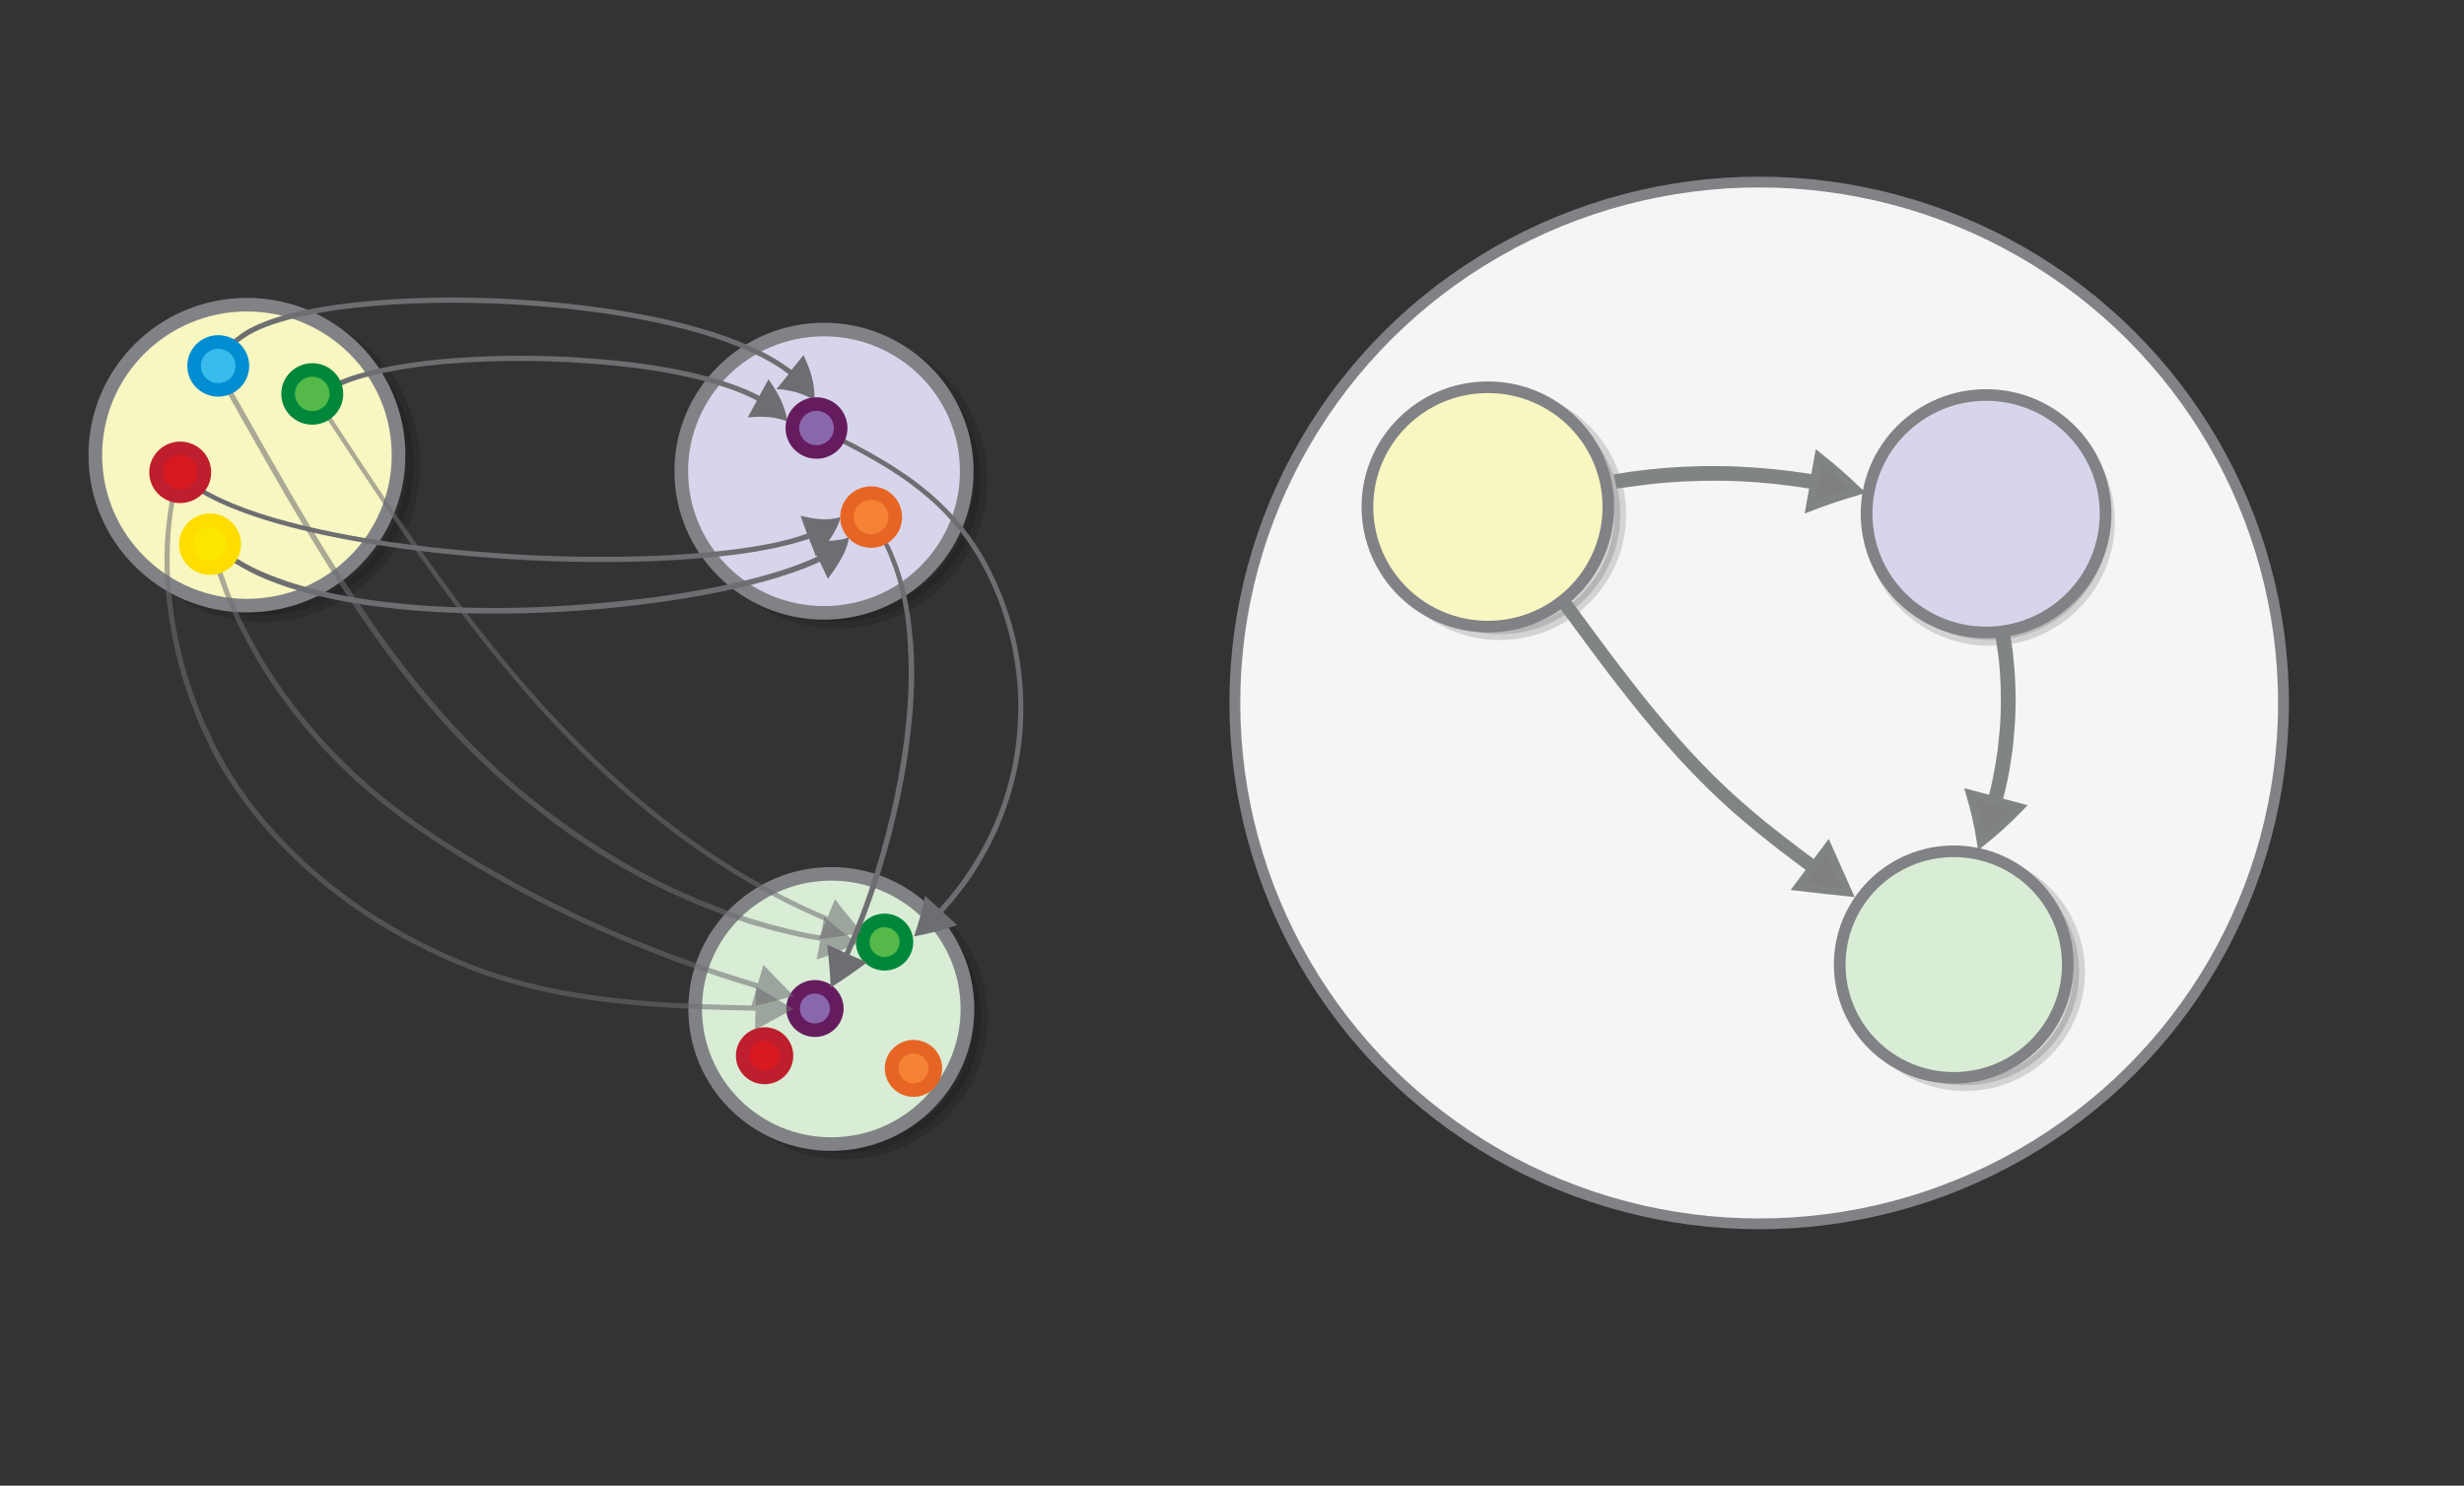 <svg xmlns:ns="&amp;#38;ns_ai;" xmlns="http://www.w3.org/2000/svg" viewBox="0 0 595.3 359"><rect x="0" y="0" width="595.3" height="359" fill="#333333" stroke="none"/><switch transform="matrix(.55 0 0 .546 -19.433 49.653)"><g ns:extraneous="self"><circle stroke-miterlimit="10" cx="150.4" cy="114.7" r="66.6" opacity=".14" stroke="#000" stroke-width="6"/><circle stroke-miterlimit="10" cx="143.8" cy="110.5" r="66.6" fill="#f8f6c1" stroke="#808285" stroke-width="6"/><circle stroke-miterlimit="10" cx="403.4" cy="121.5" r="62.7" opacity=".14" stroke="#000" stroke-width="6"/><circle stroke-miterlimit="10" cx="397.3" cy="117.6" r="62.7" fill="#d6d5eb" stroke="#808285" stroke-width="6"/><path d="M178.5 83.6s.1-.1.4-.3c.3-.2.7-.6 1.3-.9 1.2-.8 3.1-1.8 5.5-2.9 5-2.2 12.5-4.4 21.8-6.2 9.3-1.8 20.3-3.1 32.1-3.8 11.8-.7 24.5-.9 37.1-.5 12.6.4 25.2 1.4 37 2.8 11.7 1.5 22.6 3.6 31.7 6.1 9.1 2.5 16.5 5.3 21.3 7.9.7.4 1.1.6 1.1.6l-4 7.4c2.8-.3 5.7-.4 8.6-.2 2.9.2 5.8.8 8.8 2-.4-3.2-1.5-6.5-2.9-9.6-1.4-3.1-3.4-6.2-5.4-9.1l-4 7.4s-.4-.2-1.1-.6c-5-2.6-12.5-5.5-21.7-8s-20.2-4.6-32-6.1-24.5-2.5-37.3-2.9c-25.4-.8-50.9.8-69.7 4.4-9.4 1.8-17.1 4-22.3 6.3-2.6 1.2-4.6 2.3-5.8 3.1-.7.4-1.1.8-1.5 1-.3.2-.5.4-.5.4z" fill="#6d6e71"/><path d="M127.3 69s13.3-8.9 13.7-9.2c.4-.3.9-.8 1.7-1.2 1.5-1.1 3.9-2.5 7.1-3.9 6.4-2.8 16.2-5.6 28.2-7.6 24-4 56.7-5.2 89.2-2.9 16.3 1.1 32.4 3.1 47.4 5.8 15 2.8 28.7 6.3 40.2 10.6 11.4 4.2 20.3 9 25.9 13.3.2.1.4.3.6.4l.1.1c.1 0 .1.1.1.1l.1.1.1.1-5.3 6.6 2.1.1c.7.1 1.4.1 2.1.3 1.5.2 2.8.5 4.2.9 2.8.8 5.5 1.9 8.3 3.6.1-3.2-.2-6.6-1.1-10-.4-1.7-.9-3.4-1.6-5-.3-.8-.7-1.7-1-2.5l-1.1-2.5-5.3 6.6-.1-.1-.1-.1-.1-.1-.1-.1c-.2-.1-.4-.3-.7-.4-5.8-4.4-14.9-9.4-26.5-13.6-11.5-4.2-25.5-7.9-40.6-10.6-15.1-2.8-31.4-4.7-47.6-5.9-32.6-2.3-65.4-1.1-89.7 2.9-12.1 2-22.1 4.8-28.7 7.8-3.4 1.5-5.8 2.9-7.4 4.1-.8.5-1.4 1.1-1.8 1.4-.4.3-13.7 9.3-13.7 9.3zM126.4 148.5s.8.8 2.3 2.4c.8.7 1.8 1.6 3 2.6 1.2.9 2.6 2.1 4.3 3.2 3.3 2.3 7.5 4.7 12.5 7.1 5 2.3 10.9 4.5 17.4 6.5 13.1 3.9 28.7 6.8 45.5 8.4 16.8 1.7 34.9 2.2 53 1.8 18.1-.4 36.1-1.8 52.9-3.9 16.8-2.1 32.4-4.9 45.6-8.1 13.2-3.2 23.9-6.9 31.2-10.2.5-.2.9-.4 1.2-.6l.1-.1 3.6 7.6c2.1-2.8 4.1-5.7 5.8-8.8 1.7-3.1 3.1-6.3 3.4-9.6-.8.3-1.5.6-2.2.8-.8.1-1.5.4-2.2.4-.7.1-1.5.2-2.2.3-.7.1-1.5.1-2.2.1-2.9 0-5.8-.2-8.7-.6l3.6 7.6s-.1 0-.1.1c-.3.1-.7.3-1.2.5-7.1 3.3-17.7 6.9-30.8 10.1-13.1 3.2-28.6 6-45.3 8-16.7 2-34.6 3.4-52.7 3.9-17.9.4-36-.1-52.7-1.8-16.8-1.6-32.2-4.4-45.1-8.3-6.4-1.9-12.2-4.1-17.1-6.3-5-2.3-9-4.7-12.2-6.9-1.6-1.1-2.9-2.2-4.2-3.1-1.2-.9-2.1-1.8-2.8-2.6-1.5-1.5-2.2-2.3-2.2-2.3z" fill="#6d6e71"/><circle stroke-miterlimit="10" cx="406.4" cy="359.4" r="59.8" opacity=".14" stroke="#000" stroke-width="6"/><circle stroke-miterlimit="10" cx="400.5" cy="355.6" r="59.8" fill="#d9ecd5" stroke="#808285" stroke-width="6"/><circle stroke-miterlimit="10" cx="371.2" cy="376.3" r="9.6" fill="#d71920" stroke="#be1e2d" stroke-width="6"/><circle stroke-miterlimit="10" cx="436.6" cy="381.9" r="9.6" fill="#f58235" stroke="#e76524" stroke-width="6"/><circle stroke-miterlimit="10" cx="393.3" cy="355.4" r="9.6" fill="#8967ac" stroke="#651c5f" stroke-width="6"/><circle stroke-miterlimit="10" cx="423.9" cy="326" r="9.6" fill="#54b948" stroke="#00873a" stroke-width="6"/><path d="M119.9 124.9s.9.7 2.8 1.8c1.8 1.1 4.5 2.7 8.1 4.4 7.1 3.4 17.7 7.4 30.8 10.9 13.1 3.5 28.4 6.6 45.1 9.1 16.7 2.5 34.5 4.3 52.4 5.4 35.8 2.3 71.8 1.5 98.6-1.9 13.3-1.7 24.4-4.2 31.9-6.7.5-.2.9-.3 1.2-.4l.1-.1 2.8 7.9c2.4-2.6 4.7-5.3 6.6-8.2 1.9-2.9 3.6-6.1 4.2-9.2-.8.2-1.5.4-2.3.6-.8.1-1.5.2-2.3.3-.7 0-1.5.1-2.2.1-.7 0-1.5-.1-2.2-.1-2.9-.2-5.8-.8-8.5-1.5l2.8 7.9s-.1 0-.1.1c-.3.1-.7.2-1.2.4-7.3 2.6-18.2 5-31.5 6.6-26.5 3.4-62.4 4.2-98.2 1.9-17.9-1.1-35.7-2.9-52.2-5.3s-31.9-5.5-44.9-9c-12.9-3.4-23.3-7.4-30.3-10.8-3.5-1.7-6.1-3.2-7.9-4.2-1.8-1.1-2.6-1.8-2.6-1.8zM423.2 149.1s.3.7.9 2c.3.7.7 1.4 1.1 2.3.4.9.8 2 1.3 3.3 2 4.9 4.3 12.1 5.8 21.1.2 1.1.4 2.3.6 3.4.2 1.1.3 2.3.4 3.6.1 1.2.4 2.5.4 3.7.1 1.2.2 2.6.3 3.9.1 1.3.2 2.6.2 3.9.1 1.3.1 2.7.2 4.1 0 1.4.1 2.8.1 4.2 0 1.4.1 2.8 0 4.2 0 1.4-.1 2.8-.1 4.3-.1 1.5-.1 2.9-.2 4.4-.1 2.9-.4 5.9-.6 8.9-.6 6-1.2 12-2.2 18-3.6 24.1-10.3 47.6-16.4 64.7-3.1 8.6-6 15.6-8.1 20.5-.1.3-.2.5-.3.7-.1.1-.1.1-.1.2l-.1.1-7.7-3.4c.7 6.2 1.3 12.5 1.5 18.9 5.4-3.4 10.7-7.1 16-11.1l-7.7-3.4s0-.1.1-.1c0-.1.1-.1.1-.2.1-.2.2-.4.3-.7 2.1-4.9 5.1-12 8.2-20.6 6.2-17.3 12.9-40.9 16.6-65.1.9-6.1 1.6-12.2 2.2-18.2.2-3 .5-6 .6-9 .1-1.5.1-2.9.2-4.4 0-1.5.1-2.9.1-4.4.1-1.5 0-2.8 0-4.3 0-1.4-.1-2.8-.1-4.2-.1-1.4-.1-2.8-.2-4.1-.1-1.4-.1-2.7-.3-4-.2-1.3-.2-2.6-.4-3.9-.1-1.3-.3-2.6-.4-3.8-.1-1.2-.3-2.5-.5-3.6-.2-1.2-.4-2.3-.6-3.5-1.6-9.1-3.9-16.5-6-21.5-.5-1.2-.9-2.4-1.4-3.4-.4-.9-.8-1.8-1.2-2.4-.7-1.3-.9-2-.9-2z" fill="#6d6e71"/><path d="M404.9 105s.9.4 2.6 1.3c1.7.9 4.1 2.2 7.2 3.9 3.1 1.8 6.8 3.8 10.9 6.4 2.1 1.3 4.2 2.8 6.5 4.3 1.1.8 2.3 1.6 3.4 2.5 1.2.9 2.3 1.8 3.5 2.7 4.7 3.7 9.6 8.2 14.1 13.3 4.5 5.2 8.8 11.1 12.5 17.6 7.4 13.1 12.9 28.4 15.4 44.3 2.6 15.8 2 32.2-.9 46.9-3 14.7-8.4 27.9-14.4 38.4-3 5.3-6 9.8-8.9 13.8-1.4 2-2.9 3.7-4.2 5.4-.7.9-1.3 1.6-2 2.3-.7.7-1.2 1.5-1.8 2.1-.2.2-.4.4-.6.7 0 .1-.1.1-.1.1l-.1.1-.1.1-6.2-5.7c-1.1 6-2.8 12-4.9 18 6.3-1.2 12.7-2.8 19-5l-6.2-5.7.1-.1.1-.1.1-.1c.1-.2.4-.4.6-.7l1.8-2.1c.7-.7 1.3-1.5 2-2.3 1.3-1.7 2.8-3.5 4.3-5.5 3-3.9 6.1-8.7 9-14 6.1-10.6 11.5-24 14.6-39 3.1-15 3.6-31.6 1-47.7-2.5-16.1-8.1-31.7-15.6-45.1-3.8-6.6-8.1-12.7-12.8-18-4.7-5.3-9.6-9.8-14.4-13.6-1.2-.9-2.4-1.9-3.6-2.8-1.2-.9-2.3-1.7-3.5-2.5-2.3-1.5-4.5-3.1-6.6-4.4-4.2-2.6-7.9-4.7-11.1-6.5-3.1-1.7-5.5-3.1-7.3-3.9-1.7-.9-2.6-1.4-2.6-1.4z" fill="#6d6e71"/><path d="M175.8 89.6s2.8 4.4 7.9 12.1c5 7.7 12.2 18.7 20.9 31.7 8.8 13.1 19.3 28.2 31 43.9 5.9 7.9 12.1 15.9 18.6 23.9 6.6 8 13.3 16 20.4 23.8 14.1 15.5 29.2 30.2 44.4 42.7.9.8 1.9 1.6 2.8 2.3.9.8 1.9 1.5 2.8 2.3 1.9 1.5 3.8 3 5.6 4.4 1.9 1.4 3.8 2.8 5.6 4.2.9.7 1.8 1.4 2.8 2 .9.7 1.9 1.3 2.8 2 1.8 1.3 3.6 2.6 5.5 3.8l5.4 3.6c1.8 1.2 3.5 2.3 5.3 3.4 1.8 1.1 3.5 2.1 5.2 3.1 13.6 8.1 25.5 13.7 33.9 17.4.9.4 1.5.7 1.5.7l-3.3 7.8 4.9-.6 2.4-.3 2.4-.4c3.2-.5 6.4-1 9.5-1.5-2-2.5-4.1-5-6.1-7.4l-1.5-1.8c-.5-.6-.9-1.2-1.5-1.9l-2.8-3.8-3.3 7.8s-.5-.2-1.5-.7c-8.4-3.6-20.2-9.2-33.6-17.2-1.7-1-3.4-2-5.1-3.1-1.8-1-3.4-2.3-5.3-3.4-1.8-1.2-3.6-2.3-5.4-3.5-1.8-1.2-3.6-2.5-5.5-3.8-.9-.7-1.8-1.3-2.8-2-.9-.7-1.8-1.4-2.8-2-1.8-1.4-3.7-2.8-5.6-4.2-1.8-1.5-3.7-2.9-5.6-4.4-.9-.7-1.9-1.5-2.8-2.3-.9-.8-1.9-1.5-2.8-2.3-15.1-12.5-30.1-27.1-44.2-42.5-7.1-7.7-13.8-15.7-20.3-23.7-6.5-7.9-12.7-16-18.6-23.8-11.7-15.8-22.1-30.9-30.9-43.8-8.8-13.1-15.9-24-20.9-31.7-5-7.7-7.9-12.1-7.9-12.1z" fill="#6d6e71" opacity=".56"/><path d="M131.7 76.7s3 5.3 8.2 14.7c5.3 9.3 12.6 22.7 21.8 38.5 9.2 15.8 20.2 34.2 33 53.2 6.5 9.5 13.4 19 20.9 28.5 7.5 9.4 15.5 18.7 24.1 27.5 8.6 8.8 17.6 17.1 26.9 24.7 2.3 1.9 4.7 3.7 7.1 5.6 1.2.9 2.3 1.8 3.5 2.8 1.2.9 2.4 1.8 3.6 2.6 2.4 1.8 4.7 3.5 7.1 5.1l7.2 4.8c2.3 1.6 4.8 3.1 7.2 4.5 1.2.7 2.4 1.5 3.6 2.2.6.4 1.2.7 1.8 1.1.6.4 1.2.7 1.8 1 4.8 2.7 9.5 5.4 14.3 7.7 2.3 1.2 4.7 2.4 7 3.4s4.6 2.1 6.9 3.1c1.1.5 2.3 1 3.4 1.5 1.1.4 2.3.9 3.4 1.3 2.2.9 4.4 1.8 6.6 2.6.5.2 1.1.4 1.6.7.5.2 1.1.4 1.6.6 1.1.4 2.1.7 3.1 1.1 2.1.7 4.1 1.4 6.1 2.1.9.4 2 .6 3 .9.9.3 2 .6 2.9.8 1.9.6 3.8 1.1 5.5 1.6 7.2 1.8 13.6 3.4 18.9 4.2 1.1.2 1.8.3 1.8.3l-1.5 8.3 4.6-1.6c1.5-.6 3.1-1.2 4.6-1.8 3-1.2 6-2.5 8.9-3.7-2.6-1.9-5.1-3.9-7.6-5.8-1.2-.9-2.5-1.9-3.6-2.9l-3.6-3.1-1.5 8.3s-.7-.1-1.8-.3c-5.3-.8-11.5-2.3-18.7-4.2-1.8-.5-3.6-1-5.5-1.6-.9-.3-1.9-.6-2.8-.8-.9-.3-2-.5-2.9-.9-2-.7-4-1.4-6.1-2-1-.4-2-.7-3.1-1.1-.5-.2-1.1-.4-1.6-.6-.5-.2-1-.4-1.6-.7-2.1-.8-4.3-1.7-6.5-2.6-1.1-.4-2.2-.9-3.4-1.3-1.1-.5-2.2-1-3.4-1.5-2.3-1-4.5-2-6.9-3.1-2.3-1.1-4.6-2.3-6.9-3.4-4.7-2.3-9.3-5-14.1-7.6-.6-.4-1.2-.7-1.8-1-.6-.4-1.2-.7-1.8-1.1-1.2-.7-2.4-1.5-3.6-2.2-2.4-1.5-4.8-2.9-7.1-4.5s-4.7-3.2-7.1-4.8c-2.4-1.6-4.7-3.4-7.1-5.1-1.2-.9-2.4-1.8-3.6-2.6-1.2-.9-2.3-1.8-3.5-2.7-2.3-1.8-4.7-3.6-7-5.5-9.3-7.6-18.2-15.9-26.7-24.6-8.5-8.8-16.4-17.9-23.8-27.3-7.4-9.4-14.4-19-20.8-28.4-12.8-18.9-23.8-37.2-33-53-9.1-15.8-16.6-29.2-21.8-38.5-5.3-9.3-8.2-14.7-8.2-14.7z" fill="#6d6e71" opacity=".56"/><path d="M129.9 160.3s.4 1.2 1.2 3.5c.4 1.2.8 2.6 1.5 4.2.3.8.7 1.7.9 2.6.4.9.7 1.9 1.2 3 .9 2 1.8 4.4 2.9 6.9.6 1.2 1.2 2.5 1.8 3.9.7 1.3 1.3 2.6 2 4.1 2.8 5.5 6.2 11.7 10.2 18.2 8.2 13 19.1 27.2 32.6 40.8 13.5 13.6 29.8 26 47 37 8.5 5.5 17.4 10.7 26.1 15.6 4.4 2.5 8.8 4.7 13.1 7.1 4.4 2.3 8.7 4.4 13 6.5 2.1 1 4.3 2.1 6.4 3.1 2.1 1 4.2 2 6.3 2.9 4.2 1.9 8.3 3.7 12.3 5.4 8 3.4 15.8 6.4 22.9 9.2 14.3 5.3 26.4 9.2 34.9 11.8.9.3 1.5.4 1.5.4l-2.4 8.1c3.1-.7 6.3-1.5 9.4-2.3l9.3-2.4-6.7-6.9-6.6-6.9-2.4 8.1s-.6-.1-1.5-.4c-8.5-2.6-20.6-6.4-34.8-11.7-7.1-2.7-14.8-5.7-22.8-9.1-4-1.7-8.1-3.5-12.3-5.4-2-.9-4.2-2-6.3-2.9-2.1-.9-4.2-2-6.3-3.1-4.3-2-8.6-4.2-12.9-6.5-4.3-2.3-8.7-4.6-13.1-7.1-8.7-4.9-17.4-10-26-15.5-17.1-10.9-33.2-23.3-46.6-36.8-13.4-13.4-24.2-27.6-32.3-40.4-4-6.4-7.4-12.5-10.1-18-.7-1.4-1.3-2.7-2-4-.6-1.3-1.2-2.6-1.7-3.8-1.1-2.4-2-4.7-2.8-6.7-.4-1-.8-2-1.1-2.9-.4-.9-.7-1.8-.9-2.6-.6-1.6-1-3-1.5-4.1-.7-2.3-1.2-3.4-1.2-3.4z" fill="#6d6e71" opacity=".56"/><path d="M110.4 128.1s-.3 1.6-.8 4.6c-.3 1.5-.5 3.4-.8 5.5-.1 1.1-.3 2.3-.4 3.5-.1 1.2-.2 2.6-.4 4-.4 5.6-.7 12.5-.1 20.3.4 7.9 1.5 16.7 3.4 26.2s4.7 19.6 8.7 30c.9 2.6 2 5.2 3.1 7.8.5 1.3 1.2 2.6 1.8 3.9l1.8 3.9c.3.7.7 1.3.9 2 .4.7.7 1.3 1 2l2.1 3.9c1.4 2.6 3 5.2 4.6 7.7 6.4 10.2 14.1 20.1 22.9 29.3 8.8 9.2 18.5 17.7 28.9 25.4 10.4 7.7 21.4 14.4 32.7 20.1 11.3 5.8 22.8 10.6 34.4 14.3 11.5 3.6 22.9 6.3 33.8 8.1 10.9 1.8 21.3 2.9 30.9 3.7 19.3 1.5 35.3 1.8 46.5 2 1.2 0 1.8.1 1.8.1l-.2 8.5 16.8-9.3-16.4-9.9-.2 8.5s-.7 0-1.8-.1c-11.2-.3-27.2-.6-46.4-2-9.6-.8-19.9-1.9-30.7-3.7-10.8-1.8-22.1-4.4-33.5-8-11.4-3.6-22.8-8.5-34-14.1-11.2-5.8-22.1-12.4-32.4-20-10.3-7.6-19.9-16-28.5-25.1-8.6-9.1-16.3-18.9-22.6-29-1.5-2.6-3.2-5-4.5-7.7l-2.1-3.9c-.4-.7-.7-1.2-1-1.9-.3-.7-.6-1.3-.9-2l-1.8-3.9-1.8-3.9c-1.1-2.6-2.2-5.1-3.1-7.7-3.9-10.2-6.7-20.2-8.6-29.6-1.9-9.3-2.9-18.1-3.4-25.8-.5-7.7-.2-14.5.1-20.1.1-1.4.2-2.7.3-3.9.1-1.2.3-2.4.4-3.4.3-2.1.5-3.9.8-5.4.5-2.9.8-4.5.8-4.5z" fill="#6d6e71" opacity=".56"/><circle stroke-miterlimit="10" cx="127.6" cy="149.9" r="10.6" fill="#fce600" stroke="#fd0" stroke-width="6"/><circle stroke-miterlimit="10" cx="131.2" cy="71" r="10.6" fill="#39bced" stroke="#008dd2" stroke-width="6"/><circle stroke-miterlimit="10" cx="172.5" cy="83.4" r="10.6" fill="#54b948" stroke="#00873a" stroke-width="6"/><circle stroke-miterlimit="10" cx="114.5" cy="118.1" r="10.6" fill="#d71920" stroke="#be1e2d" stroke-width="6"/><circle stroke-miterlimit="10" cx="394" cy="98.5" r="10.6" fill="#8967ac" stroke="#651c5f" stroke-width="6"/><circle stroke-miterlimit="10" cx="418" cy="137.9" r="10.6" fill="#f58235" stroke="#e76524" stroke-width="6"/></g></switch><switch transform="matrix(.471 0 0 .468 286.894 82.952)"><g ns:extraneous="self"><circle stroke-miterlimit="10" cx="293.247" cy="185.715" r="268.956" fill="#f5f5f5" stroke="#808285" stroke-width="5.561"/><circle stroke-miterlimit="10" cx="160.2" cy="88.4" r="61.8" opacity=".14" stroke="#000" stroke-width="6"/><circle stroke-miterlimit="10" cx="411.4" cy="91.9" r="61.3" opacity=".14" stroke="#000" stroke-width="6"/><circle stroke-miterlimit="10" cx="398.869" cy="324.6" r="58.5" opacity=".14" stroke="#000" stroke-width="6"/><circle stroke-miterlimit="10" cx="393.069" cy="320.8" r="58.5" fill="#d9ecd5" stroke="#808285" stroke-width="6"/><path d="M221.844 72.65s1.6-.2 4.4-.6c2.8-.4 6.8-.9 11.6-1.5 9.6-1.1 22.5-1.8 35.4-1.7 12.9.1 25.8 1.2 35.3 2.5 4.8.6 8.8 1.3 11.6 1.7.4.1.7.1.9.1h.3l-2 11.4c7.9-3.1 16.1-5.8 24.5-8.3-6.3-6.1-13-12-20.1-17.7l-2 11.4h-.3c-.2 0-.5-.1-1-.2-2.8-.4-6.8-1.1-11.7-1.7-9.7-1.2-22.7-2.4-35.7-2.5-13-.2-26 .6-35.8 1.7-4.9.6-8.9 1-11.7 1.5-2.8.4-4.4.7-4.4.7z" fill="#808082" stroke-width="4.259" stroke-miterlimit="10" stroke="#818485"/><path d="M404.4 146.7s.4 1.4 1.2 3.8c.8 2.4 1.7 6 2.9 10.2 2.2 8.5 4.2 20 5.2 31.7.3 2.9.4 5.8.5 8.7.1 2.9.1 5.7.2 8.5-.1 2.7-.1 5.4-.2 7.9-.2 2.5-.2 4.9-.4 7.1-.2 2.2-.4 4.2-.5 6-.2 1.8-.4 3.3-.6 4.6-.1.7-.1 1.2-.1 1.2l-11.5-1.6c3.3 7.6 6.2 15.7 8.6 24.2 6.1-6.3 12-13.1 17.5-20.5l-11.5-1.6s.1-.4.2-1.2c.2-1.3.4-2.9.6-4.7.2-1.8.4-3.8.6-6.1.2-2.2.3-4.6.4-7.2.1-2.5.1-5.2.2-8 0-2.8 0-5.7-.2-8.6-.2-2.9-.2-5.9-.5-8.8-.9-11.8-3.1-23.6-5.2-32.2-1.1-4.3-2.1-7.9-2.9-10.4-.8-2.5-1.2-3.9-1.2-3.9z" fill="#808082" transform="matrix(.992 .124 -.122 .992 32.285 -49.934)" stroke="#818485" stroke-width="4.259" stroke-miterlimit="10"/><circle stroke-miterlimit="10" cx="409.644" cy="88" r="61.3" fill="#d6d5eb" stroke="#808285" stroke-width="6"/><path d="M184.7 138.4s.6.6 1.6 1.8c1 1.2 2.6 2.8 4.6 4.9 2 2.1 4.4 4.6 7 7.5 2.6 3 5.6 6.4 8.8 10.1 12.9 14.9 30.3 34.7 49.2 53 9.5 9.2 19.4 17.9 29 25.6 9.7 7.7 19.2 14.3 27.4 19.8s15.2 9.8 20.1 12.9c.8.5 1.3.8 1.3.8l-6.1 9.8c8.8.3 17.6.5 26.4.7-4.2-7.7-8.5-15.4-12.6-23l-6.1 9.8s-.5-.3-1.3-.8c-4.9-3-11.8-7.4-20-12.8s-17.6-12-27.2-19.6c-9.6-7.6-19.4-16.3-28.8-25.4-18.8-18.2-36.1-38-49-52.8-3.2-3.7-6.2-7.1-8.8-10.2-2.7-3-5.1-5.5-7.1-7.6-2-2.1-3.5-3.7-4.5-4.8-1-1.1-1.5-1.7-1.5-1.7z" fill="#808082" transform="matrix(.997 .084 -.083 .997 9.9 -30.488)" stroke="#818485" stroke-width="3.833" stroke-miterlimit="10"/><circle stroke-miterlimit="10" cx="154.1" cy="84.5" r="61.8" fill="#f8f6c1" stroke="#808285" stroke-width="6"/></g></switch></svg>